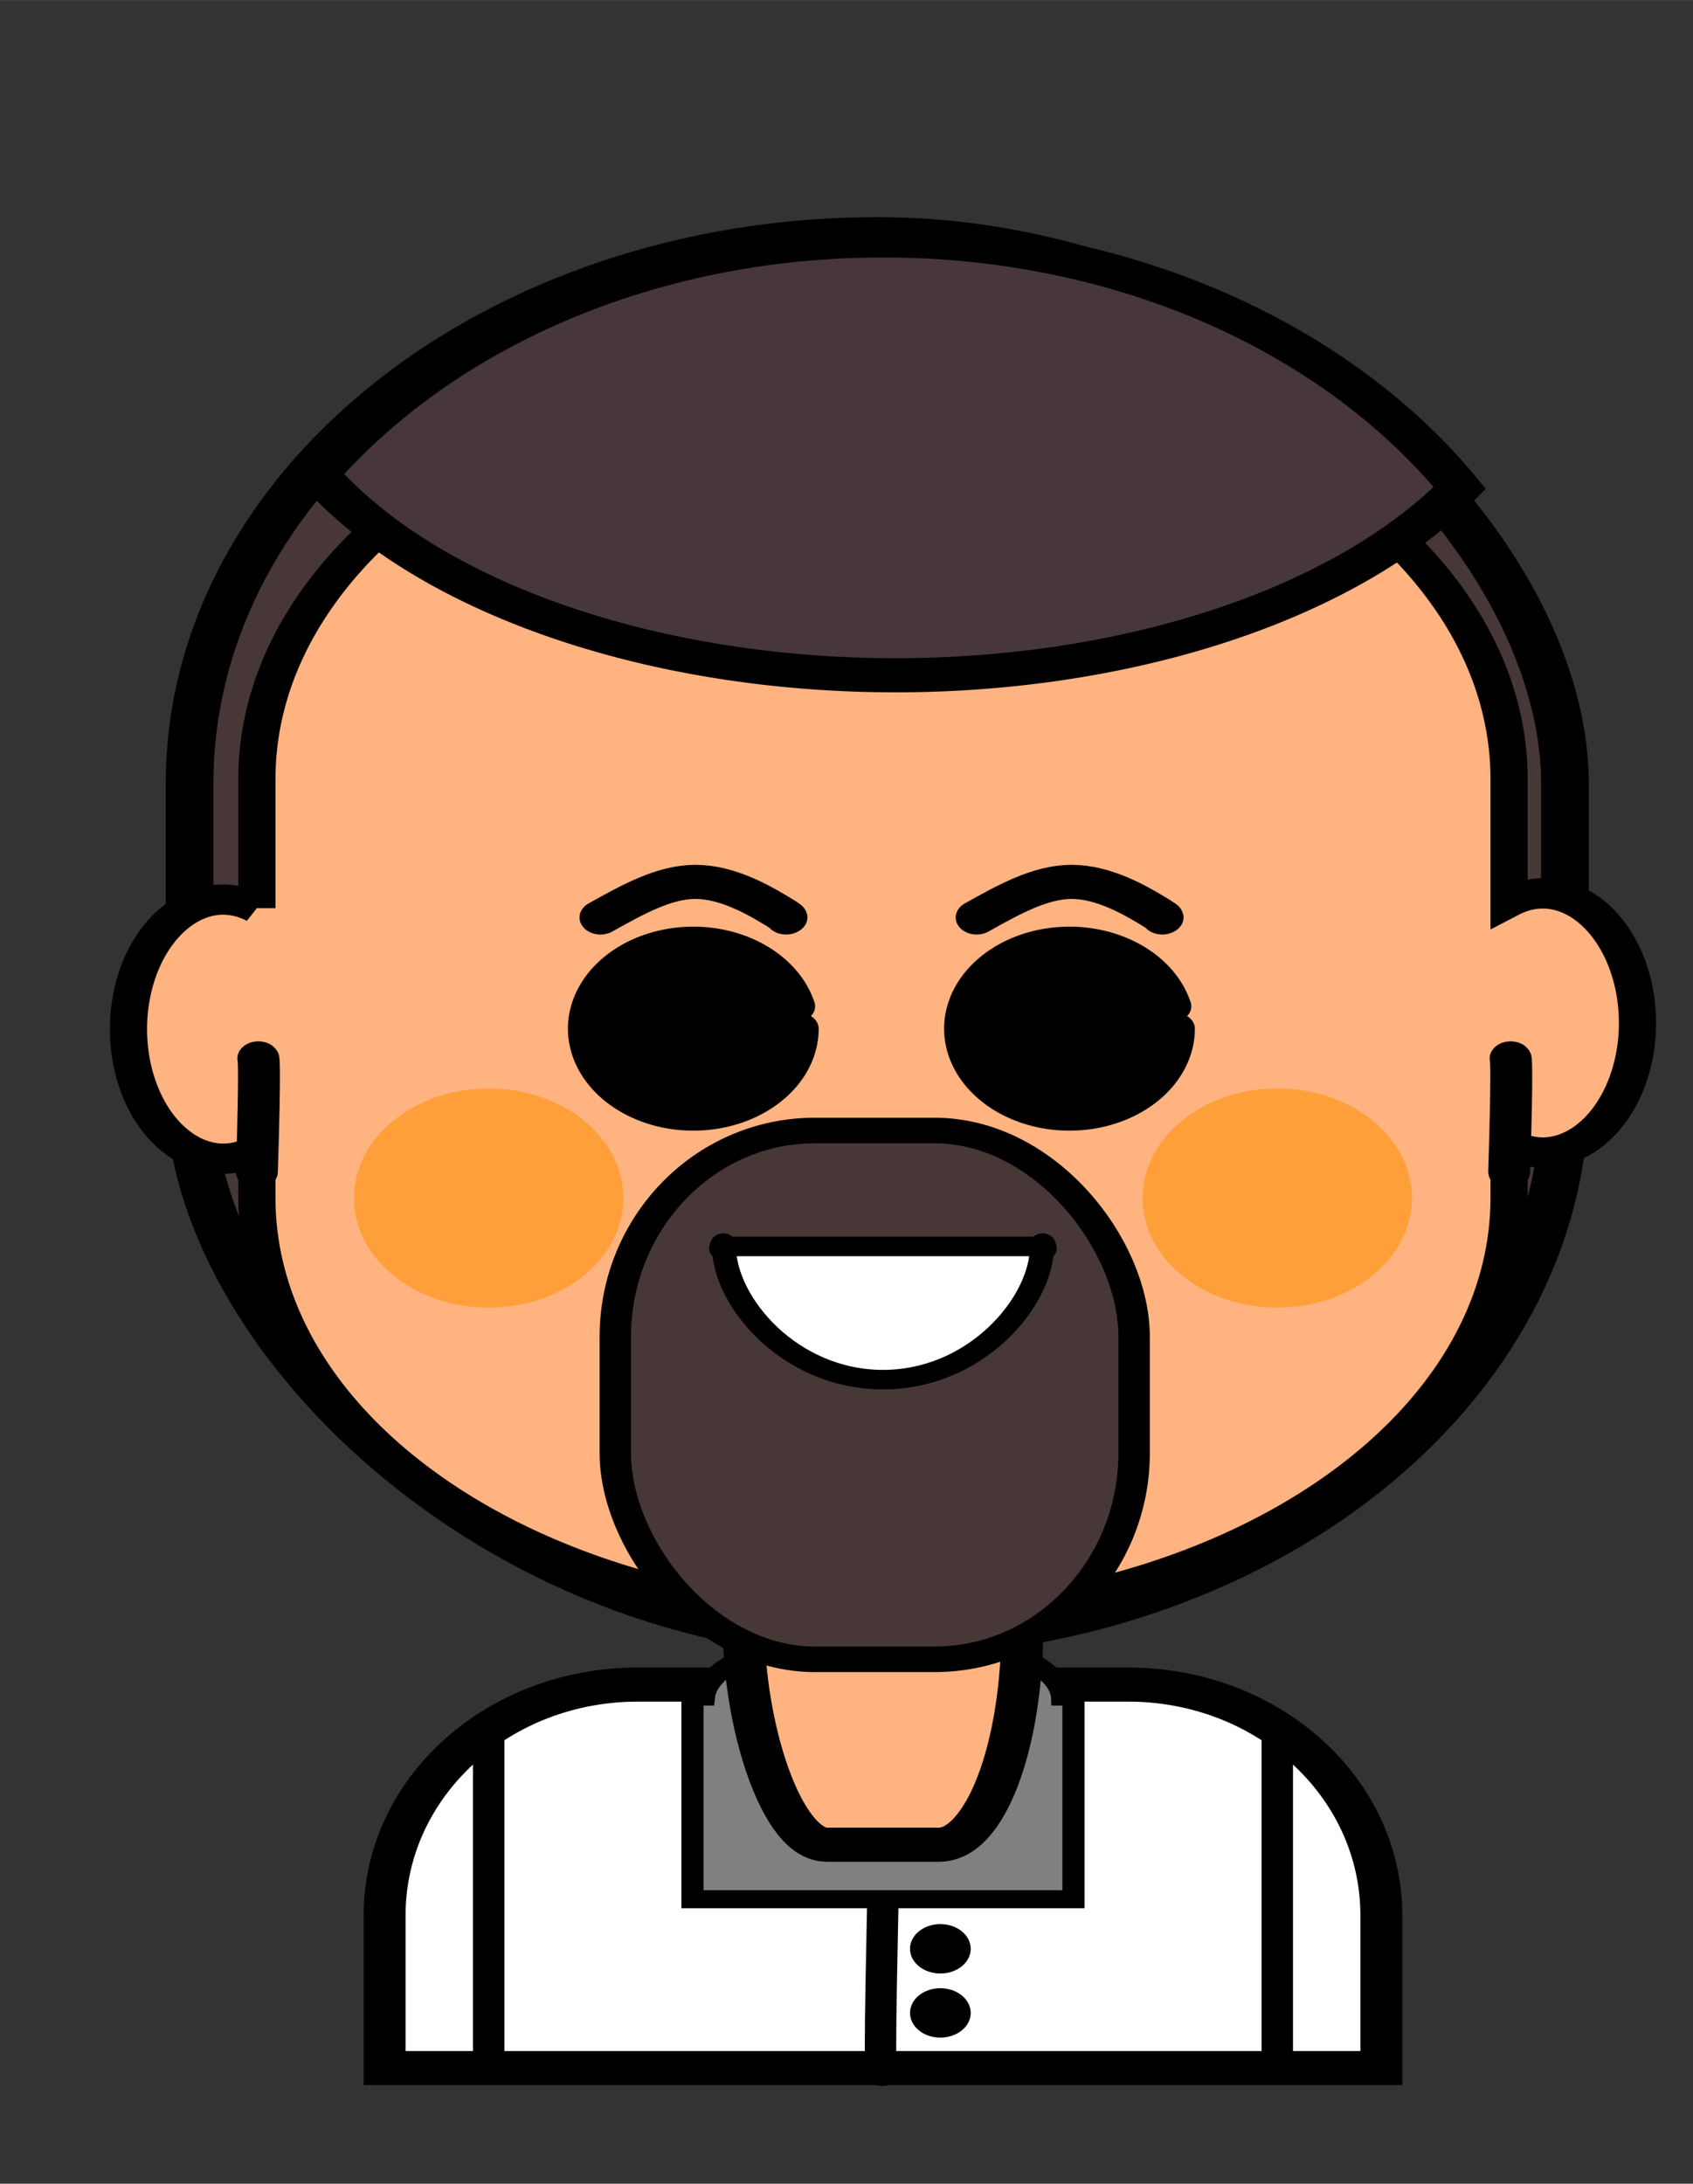 <?xml version="1.0" encoding="UTF-8" standalone="no"?>
<svg
   xmlns:dc="http://purl.org/dc/elements/1.1/"
   xmlns:cc="http://creativecommons.org/ns#"
   xmlns:rdf="http://www.w3.org/1999/02/22-rdf-syntax-ns#"
   xmlns:svg="http://www.w3.org/2000/svg"
   xmlns="http://www.w3.org/2000/svg"
   xmlns:sodipodi="http://sodipodi.sourceforge.net/DTD/sodipodi-0.dtd"
   xmlns:inkscape="http://www.inkscape.org/namespaces/inkscape"
   id="svg8"
   version="1.1"
   viewBox="0 0 10.846 13.985"
   height="52.856"
   width="40.991"
   sodipodi:docname="oldman.svg"
   inkscape:version="0.92.2 5c3e80d, 2017-08-06">
  <rect x="0" y="0" width="10.846" height="13.985" fill="#333333" stroke="none"/>
  <sodipodi:namedview
     pagecolor="#ffffff"
     bordercolor="#666666"
     borderopacity="1"
     objecttolerance="10"
     gridtolerance="10"
     guidetolerance="10"
     inkscape:pageopacity="0"
     inkscape:pageshadow="2"
     inkscape:window-width="1280"
     inkscape:window-height="704"
     id="namedview30"
     showgrid="false"
     inkscape:zoom="2.3786089"
     inkscape:cx="-189.76552"
     inkscape:cy="11.71458"
     inkscape:window-x="0"
     inkscape:window-y="1"
     inkscape:window-maximized="1"
     inkscape:current-layer="svg8" />
  <defs
     id="defs2" />
  <g
     id="layer1"
     transform="matrix(0.197,0,0,0.199,-18.176,-18.09)"
     style="stroke-width:1.201">
    <g
       id="layer1-3"
       transform="matrix(2.492,0,0,2.769,-167.201,-324.247)"
       style="stroke-width:1.201">
      <circle
         id="path46"
         cx="19.182"
         cy="158.226"
         r="9.128"
         style="fill:#ffffff;stroke-width:1.271;stroke-miterlimit:4;stroke-dasharray:none" />
      <g
         style="stroke-width:1.381"
         id="g1033"
         transform="matrix(0.374,0,0,0.271,66.987,123.984)">
        <path
           id="rect835"
           d="m 121.546,167.98 c -4.898,0 -8.842,4.415 -8.842,9.899 v 6.55 h 34.778 v -6.55 c 0,-5.484 -3.944,-9.899 -8.842,-9.899 z"
           style="fill:#ffffff;fill-opacity:1;stroke:#000000;stroke-width:1.462;stroke-miterlimit:4;stroke-dasharray:none;stroke-opacity:1"
           inkscape:connector-curvature="0" />
        <path
           id="rect999"
           d="m 129.842,165.768 a 6.255,2.855 0 0 0 -5.992,2.725 h -0.404 v 8.694 h 13.293 v -8.694 h -0.398 l -8.7e-4,-0.025 a 6.255,2.855 0 0 0 -6.497,-2.701 z"
           style="fill:#808080;fill-opacity:1;stroke:#000000;stroke-width:0.774;stroke-linecap:round;stroke-miterlimit:4;stroke-dasharray:none;stroke-opacity:1"
           inkscape:connector-curvature="0" />
        <rect
           rx="2.91"
           style="fill:#ffb380;fill-opacity:1;stroke:#000000;stroke-width:1.462;stroke-miterlimit:4;stroke-dasharray:none;stroke-opacity:1"
           id="rect833"
           width="9.724"
           height="29.433"
           x="125.231"
           y="145.416"
           ry="9.378" />
        <rect
           style="fill:#483737;fill-opacity:1;stroke:#000000;stroke-width:1.663;stroke-linecap:round;stroke-miterlimit:4;stroke-dasharray:none;stroke-opacity:1"
           id="rect932"
           width="47.989"
           height="60.118"
           x="105.899"
           y="105.878"
           ry="23.467"
           rx="23.995" />
        <path
           id="rect16"
           d="m 130.093,111.116 c -12.103,0 -21.846,8.048 -21.846,18.044 v 5.522 a 3.307,5.556 0 0 0 -1.173,-0.368 3.307,5.556 0 0 0 -3.307,5.556 3.307,5.556 0 0 0 3.307,5.556 3.307,5.556 0 0 0 1.173,-0.363 v 2.028 c 0,9.996 9.743,18.044 21.846,18.044 12.103,0 21.846,-8.048 21.846,-18.044 v -2.297 a 3.307,5.556 0 0 0 1.173,0.368 3.307,5.556 0 0 0 3.307,-5.556 3.307,5.556 0 0 0 -3.307,-5.556 3.307,5.556 0 0 0 -1.173,0.363 v -5.253 c 0,-9.996 -9.743,-18.044 -21.846,-18.044 z"
           style="fill:#ffb380;fill-opacity:1;stroke:#000000;stroke-width:1.297;stroke-miterlimit:4;stroke-dasharray:none;stroke-opacity:1"
           inkscape:connector-curvature="0" />
        <path
           id="path858"
           d="m 108.247,145.99 c 0.126,-4.79 0.051,-4.865 0.051,-4.865"
           style="fill:none;stroke:#000000;stroke-width:1.462;stroke-linecap:round;stroke-linejoin:miter;stroke-miterlimit:4;stroke-dasharray:none;stroke-opacity:1"
           inkscape:connector-curvature="0" />
        <path
           style="fill:none;stroke:#000000;stroke-width:1.462;stroke-linecap:round;stroke-linejoin:miter;stroke-miterlimit:4;stroke-dasharray:none;stroke-opacity:1"
           d="m 151.942,145.99 c 0.126,-4.79 0.051,-4.865 0.051,-4.865"
           id="path860"
           inkscape:connector-curvature="0" />
        <path
           d="m 127.177,139.85 a 3.703,3.703 0 0 1 -3.46,3.695 3.703,3.703 0 0 1 -3.913,-3.211 3.703,3.703 0 0 1 2.949,-4.115 3.703,3.703 0 0 1 4.299,2.673"
           id="path862"
           style="fill:#000000;fill-opacity:1;stroke:#000000;stroke-width:1.344;stroke-linecap:round;stroke-miterlimit:4;stroke-dasharray:none;stroke-opacity:1"
           inkscape:connector-curvature="0" />
        <rect
           rx="6.963"
           ry="8.853"
           y="144.218"
           x="120.753"
           height="22.679"
           width="18.103"
           id="rect930"
           style="fill:#483737;fill-opacity:1;stroke:#000000;stroke-width:1.096;stroke-linecap:round;stroke-miterlimit:4;stroke-dasharray:none;stroke-opacity:1" />
        <path
           style="fill:#000000;fill-opacity:1;stroke:#000000;stroke-width:1.344;stroke-linecap:round;stroke-miterlimit:4;stroke-dasharray:none;stroke-opacity:1"
           id="path864"
           d="m 140.303,139.85 a 3.703,3.703 0 0 1 -3.46,3.695 3.703,3.703 0 0 1 -3.913,-3.211 3.703,3.703 0 0 1 2.949,-4.115 3.703,3.703 0 0 1 4.299,2.673"
           inkscape:connector-curvature="0" />
        <circle
           r="4.699"
           cy="147.114"
           cx="116.335"
           id="path863"
           style="fill:#ff9f3a;fill-opacity:1;stroke:none;stroke-width:0.906;stroke-miterlimit:4;stroke-dasharray:none;stroke-opacity:1" />
        <path
           id="path855"
           d="m 124.545,149.19 c -0.225,0.458 0.003,-0.487 0,0 0,2.367 2.293,5.713 5.547,5.713 3.254,0 5.548,-3.347 5.548,-5.713 -0.003,-0.487 0.225,0.458 0,0 z"
           style="fill:#ffffff;stroke:#000000;stroke-width:0.838;stroke-miterlimit:4;stroke-dasharray:none;stroke-opacity:1"
           inkscape:connector-curvature="0" />
        <circle
           style="fill:#ff9f3a;fill-opacity:1;stroke:none;stroke-width:0.906;stroke-miterlimit:4;stroke-dasharray:none;stroke-opacity:1"
           id="circle865"
           cx="143.851"
           cy="147.114"
           r="4.699" />
        <path
           id="path879"
           d="m 120.236,135.082 c 1.11,-0.764 2.221,-1.527 3.315,-1.527 1.095,1.3e-4 2.174,0.764 2.698,1.145 0.524,0.382 0.494,0.382 0.462,0.382"
           style="fill:none;stroke:#000000;stroke-width:1.462;stroke-linecap:round;stroke-linejoin:miter;stroke-miterlimit:4;stroke-dasharray:none;stroke-opacity:1"
           inkscape:connector-curvature="0" />
        <path
           style="fill:none;stroke:#000000;stroke-width:1.462;stroke-linecap:round;stroke-linejoin:miter;stroke-miterlimit:4;stroke-dasharray:none;stroke-opacity:1"
           d="m 133.361,135.082 c 1.11,-0.764 2.221,-1.527 3.315,-1.527 1.095,1.3e-4 2.174,0.764 2.698,1.145 0.524,0.382 0.494,0.382 0.462,0.382"
           id="path885"
           inkscape:connector-curvature="0" />
        <path
           id="path899"
           d="m 116.335,170.279 c 0,4.84 0,9.681 0,14.522"
           style="fill:none;stroke:#000000;stroke-width:1.096;stroke-linecap:butt;stroke-linejoin:miter;stroke-miterlimit:4;stroke-dasharray:none;stroke-opacity:1"
           inkscape:connector-curvature="0" />
        <path
           id="path907"
           d="m 143.851,170.08 c 0,4.774 0,9.549 0,11.936 0,2.387 0,2.387 0,2.387"
           style="fill:none;stroke:#000000;stroke-width:1.096;stroke-linecap:butt;stroke-linejoin:miter;stroke-miterlimit:4;stroke-dasharray:none;stroke-opacity:1"
           inkscape:connector-curvature="0" />
        <path
           id="path988"
           transform="scale(0.265)"
           d="m 490.938,400.17 c -30.861,0 -58.021,14.929 -74.387,37.832 a 85.055,58.931 0 0 0 77.115,32.541 85.055,58.931 0 0 0 73.195,-30.318 C 550.693,416.069 522.786,400.17 490.938,400.17 Z"
           style="fill:#48373a;fill-opacity:1;stroke:#000000;stroke-width:5.524;stroke-linecap:round;stroke-miterlimit:4;stroke-dasharray:none;stroke-opacity:1"
           inkscape:connector-curvature="0" />
        <path
           style="fill:none;stroke:#000000;stroke-width:1.096;stroke-linecap:butt;stroke-linejoin:miter;stroke-miterlimit:4;stroke-dasharray:none;stroke-opacity:1"
           d="m 130.093,176.991 c -0.044,2.591 -0.087,5.183 -0.087,6.456 1.2e-4,1.274 0.043,1.23 0.087,1.187"
           id="path1004"
           inkscape:connector-curvature="0" />
        <path
           d="m 132.423,182.063 a 0.327,0.327 0 0 1 -0.323,0.327 0.327,0.327 0 0 1 -0.332,-0.319 0.327,0.327 0 0 1 0.314,-0.336 0.327,0.327 0 0 1 0.34,0.31"
           id="path1008"
           style="fill:#ff0000;fill-opacity:1;stroke:#000000;stroke-width:1.462;stroke-linecap:round;stroke-miterlimit:4;stroke-dasharray:none;stroke-opacity:1"
           inkscape:connector-curvature="0" />
        <path
           style="fill:#ff0000;fill-opacity:1;stroke:#000000;stroke-width:1.462;stroke-linecap:round;stroke-miterlimit:4;stroke-dasharray:none;stroke-opacity:1"
           id="path1010"
           d="m 132.423,179.313 a 0.327,0.327 0 0 1 -0.323,0.327 0.327,0.327 0 0 1 -0.332,-0.319 0.327,0.327 0 0 1 0.314,-0.336 0.327,0.327 0 0 1 0.34,0.31"
           inkscape:connector-curvature="0" />
      </g>
    </g>
  </g>
</svg>

